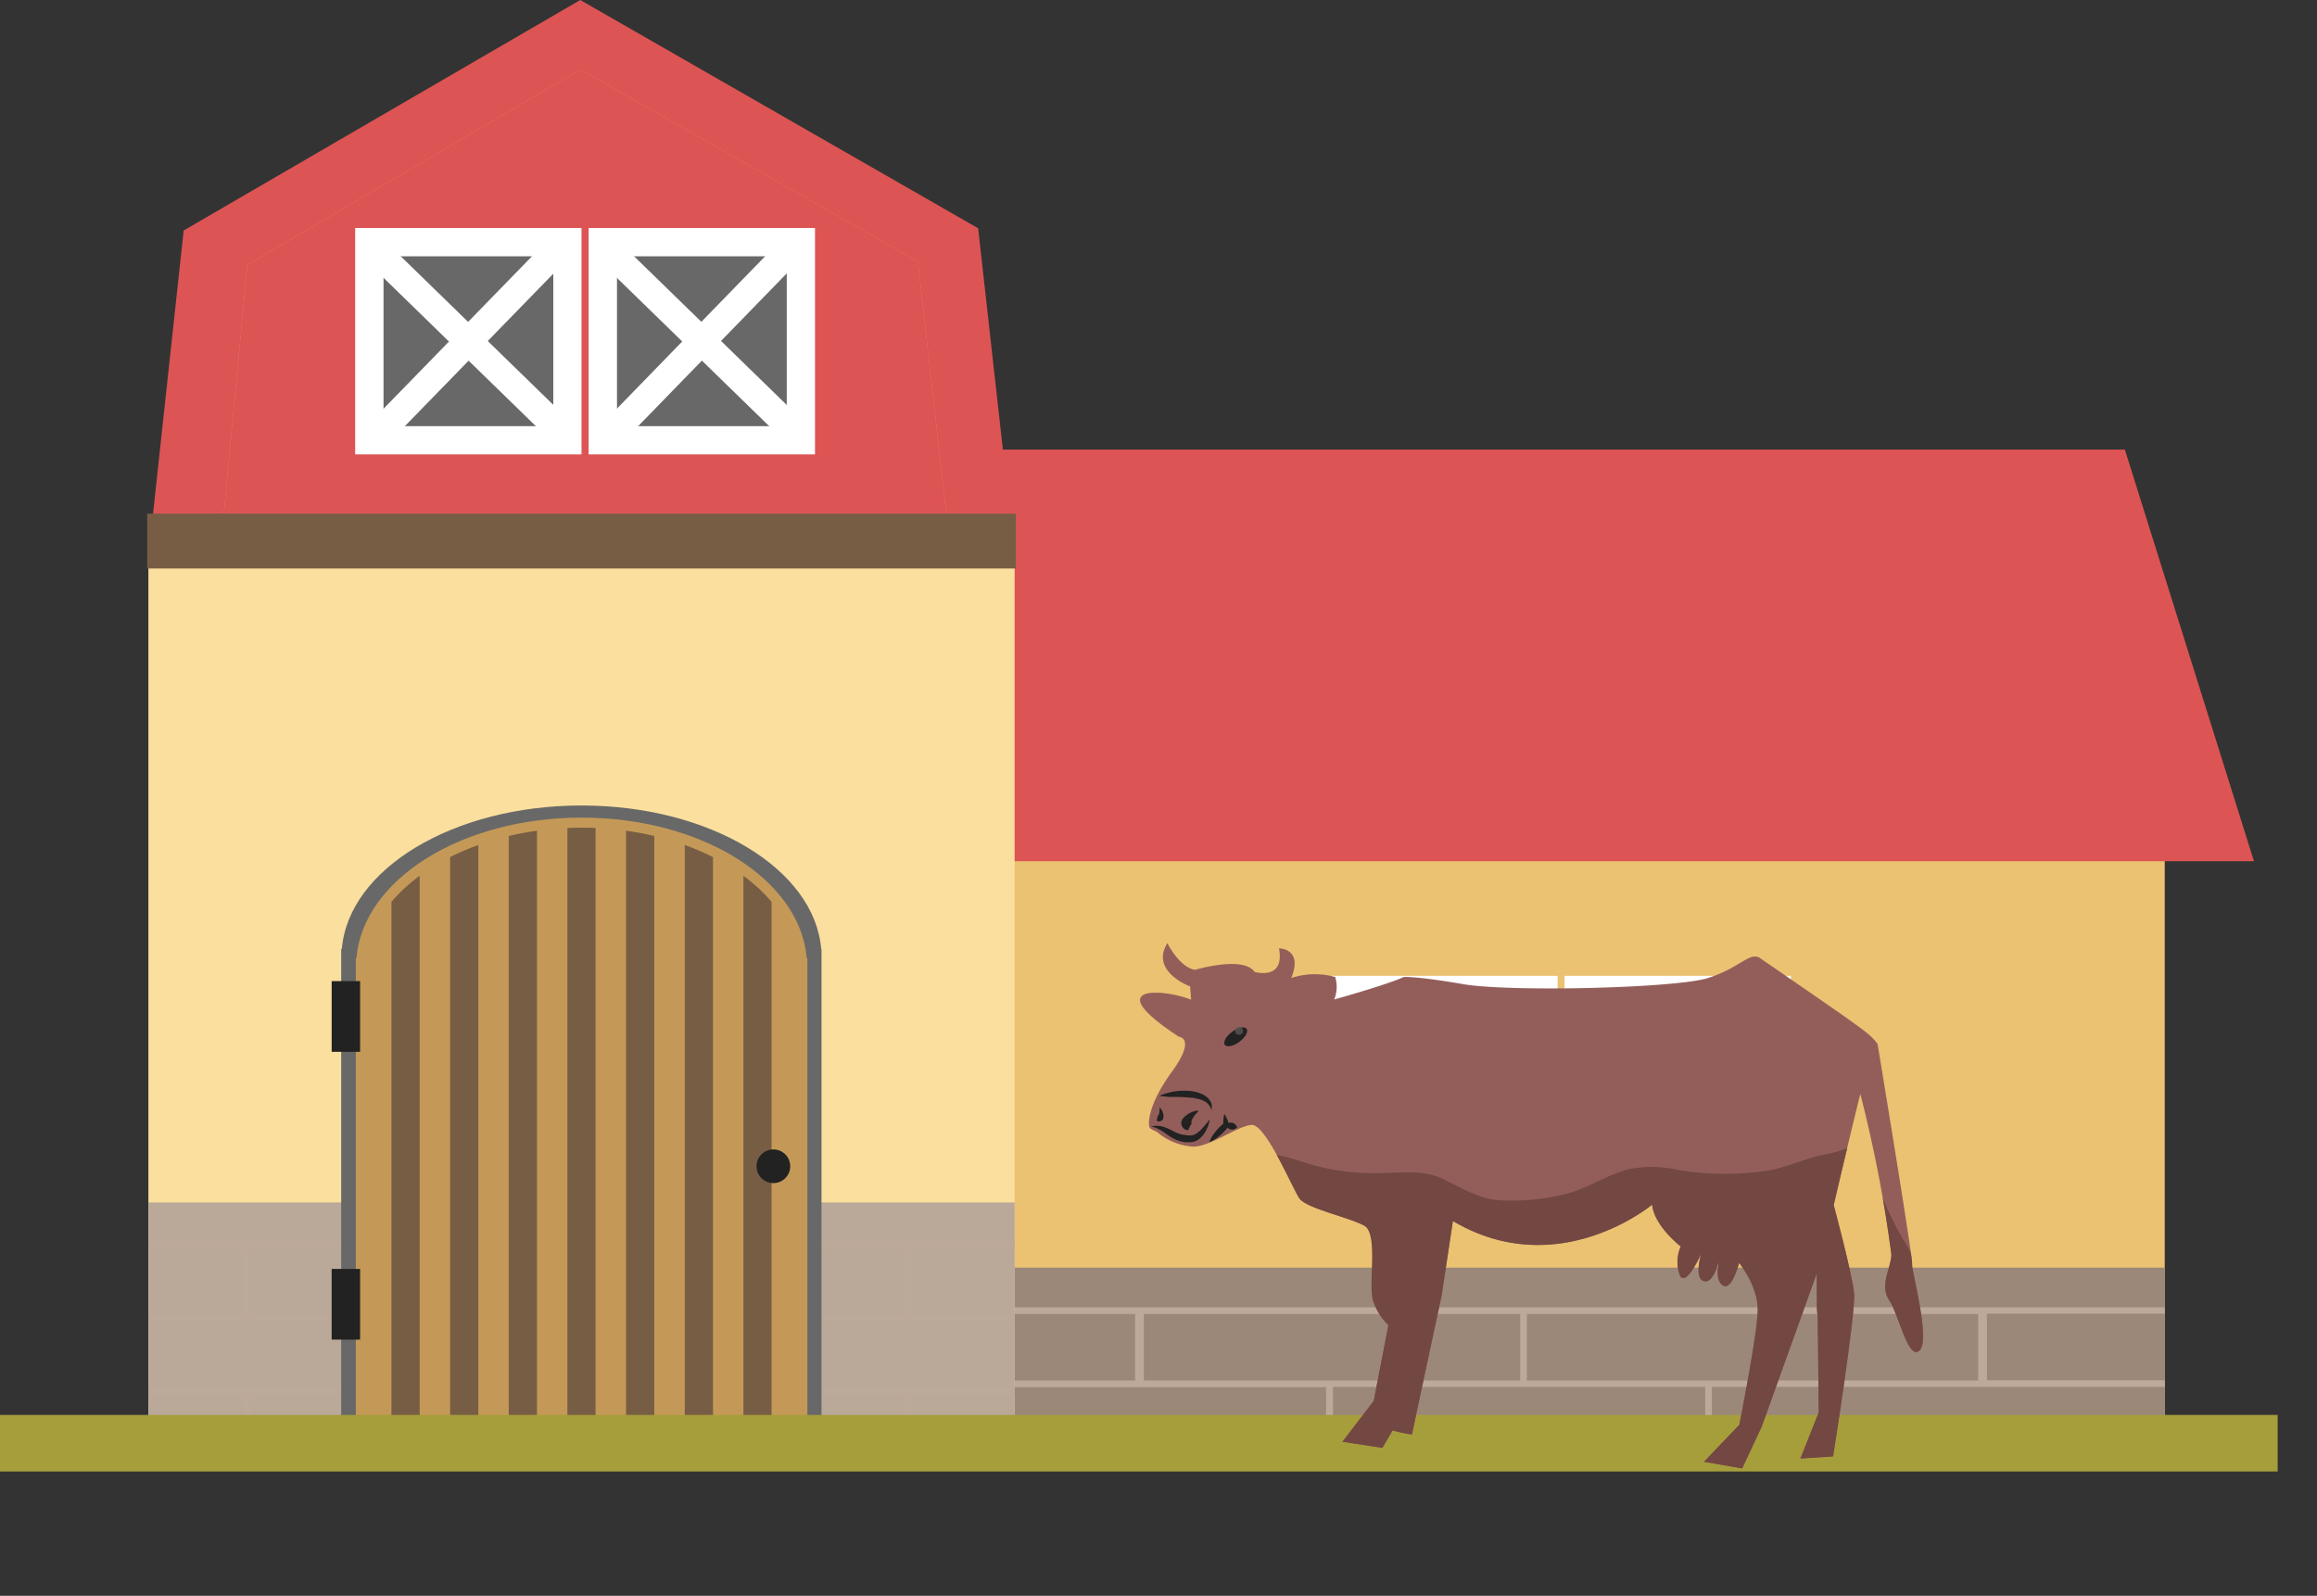 <svg xmlns="http://www.w3.org/2000/svg" xmlns:xlink="http://www.w3.org/1999/xlink" viewBox="0 0 348.04 239.7"><rect x="0" y="0" width="348.04" height="239.7" fill="#333333" stroke="none"/><defs><style>.cls-1{fill:none;}.cls-2{isolation:isolate;}.cls-3{fill:#eac271;}.cls-4{clip-path:url(#clip-path);}.cls-5{fill:#9b8878;}.cls-16,.cls-6{fill:#bda999;}.cls-10,.cls-6{mix-blend-mode:multiply;}.cls-7{fill:#dd5454;}.cls-8{fill:#fadf9e;}.cls-9{fill:#ce9f73;}.cls-11{fill:#775d44;}.cls-12{fill:#686868;}.cls-13{fill:#fff;}.cls-14{clip-path:url(#clip-path-2);}.cls-15{fill:#baa898;}.cls-17{fill:#c49957;}.cls-18{clip-path:url(#clip-path-3);}.cls-19{fill:#212221;}.cls-20{fill:#a69e3b;}.cls-21{fill:#935e5a;}.cls-22{fill:#565550;opacity:0.8;}.cls-23{clip-path:url(#clip-path-4);}.cls-24{fill:#734742;}</style><clipPath id="clip-path" transform="translate(-379.65 -238.68)"><rect class="cls-1" x="523.46" y="334.03" width="181.37" height="120.57"/></clipPath><clipPath id="clip-path-2" transform="translate(-379.65 -238.68)"><rect class="cls-1" x="401.95" y="319.31" width="130.12" height="136.19"/></clipPath><clipPath id="clip-path-3" transform="translate(-379.65 -238.68)"><path class="cls-1" d="M499.75,383.77C498.83,372.2,484.54,363,467,363s-31.83,9.2-32.75,20.77h-0.09v72.1h65.67v-72.1h-0.09Z"/></clipPath><clipPath id="clip-path-4" transform="translate(-379.65 -238.68)"><path class="cls-1" d="M556.77,394.42s-6-3.73-5.87-5.57,5.52-.92,7.67,0l-0.15-2s-6.07-2.24-3.42-6.5c0,0,1.85,3.7,4.19,4,0,0,7.21-2.15,8.9.31,0,0,4.6,1.38,3.68-3.53,0,0,3.68,0,1.84,4.45a11.44,11.44,0,0,1,6.6-.15,5,5,0,0,1-.15,3.38,34.45,34.45,0,0,0,10.44-3.38s1.84-.15,8.9,1.07,32.08,0.61,36.83-.92,6.14-3.84,7.67-3.07c0,0,13.12,9,14.32,9.93,0.33,0.27,2.71,1.8,3.47,3.1,0,0,5.33,32.2,5.18,33s2.83,11.45,1.11,13-3.07-5.35-4.57-7.59,0.35-4.91.35-6.85A203.38,203.38,0,0,0,659.09,403c-1.62,6.49-4,16.69-4,16.69s2.78,10.36,3.07,13.2S655,457.45,655,457.45l-4.91.31,2.75-6.91s-0.15-17.85-.22-15.19-0.08-5.68-.08-5.68l-8.26,23-2.94,6.27-5.74-1,5.31-5.55s2.73-13.59,2.77-17.24-2.8-7.09-2.8-7.09-1.07,4.3-2.46,3.38c-1.08-.72-0.75-2.84-0.56-3.74-0.26,1-1,3.48-2.27,3.11-1.53-.46-0.4-4.13-0.4-4.13s-2.3,5.22-3.22,3.22a5.72,5.72,0,0,1,.15-4.3s-4-3.07-4.3-6.29c0,0-14.12,11.82-29.93,2.46l-1.69,11.2s-4.45,20.72-4.45,20.87a19.76,19.76,0,0,1-2.92-.61l-1.53,2.62-6-.92,4.7-6.15,2.2-11.36a8.46,8.46,0,0,1-2.32-3.72c-0.72-2.37.79-9.94-1.21-11.17s-8.75-2.61-9.82-4.14-5.06-11.2-7.21-11.05-6.75,3.68-9.21,3.22a9.47,9.47,0,0,1-4.6-1.84c-0.61-.61-1.38-0.61-1.53-1.07s-0.31-3.22,3.38-8.29S556.77,394.42,556.77,394.42Z"/></clipPath></defs><title>cowShed</title><g class="cls-2"><g id="OBJECTS"><rect class="cls-3" x="143.8" y="95.35" width="181.37" height="120.57"/><g class="cls-4"><rect class="cls-5" x="135.89" y="190.41" width="212.15" height="40.07"/><path class="cls-6" d="M713.86,436.05v-1H528.78v1h21.38v10H528.78v1h50.07v10H551.47v-0.17h-1.32V457H528.78v1h21.38v9.79h1.32V458H608V468.6h1V458H676.8v9.79h1.31V458h35.75v-1H678.11v-0.17H676.8V457h-40V447h77v-1H678.11v-10h35.75Zm-162.39,0H608v10H551.47v-10Zm84.31,21H579.88V447h55.91v10Zm41-11H609v-10H676.8v10Z" transform="translate(-379.65 -238.68)"/></g><polygon class="cls-7" points="338.57 129.36 148.96 129.36 148.96 67.53 319.18 67.53 338.57 129.36"/><rect class="cls-8" x="22.29" y="80.63" width="130.12" height="136.19"/><polygon class="cls-7" points="152.15 81.01 146.93 34.29 87.16 0 27.59 34.62 22.57 81.01 152.15 81.01"/><polygon class="cls-9" points="142.52 80.5 137.88 39.28 87.2 10.42 37.15 39.79 33.28 80.75 142.52 80.5"/><g class="cls-10"><polygon class="cls-7" points="142.52 80.5 137.88 39.28 87.2 10.42 37.15 39.79 33.28 80.75 142.52 80.5"/></g><rect class="cls-11" x="22.11" y="77.15" width="130.49" height="8.24"/><rect class="cls-12" x="56.21" y="36.96" width="29.54" height="29.54"/><rect class="cls-12" x="89.87" y="36.96" width="29.54" height="29.54"/><path class="cls-13" d="M433,272.93v34h34v-34H433Zm29.76,29.76h-25.5V277.18h25.5v25.51Z" transform="translate(-379.65 -238.68)"/><rect class="cls-13" x="429.27" y="287.87" width="41.53" height="4.12" transform="translate(-451.31 171.38) rotate(-45.76)"/><rect class="cls-13" x="447.97" y="269.17" width="4.12" height="41.53" transform="translate(-451.3 171.43) rotate(-45.76)"/><path class="cls-13" d="M468.07,272.93v34h34v-34h-34Zm29.76,29.76h-25.5V277.18h25.5v25.51Z" transform="translate(-379.65 -238.68)"/><rect class="cls-13" x="464.31" y="287.87" width="41.53" height="4.12" transform="translate(-440.64 196.76) rotate(-45.79)"/><rect class="cls-13" x="483.01" y="269.17" width="4.12" height="41.53" transform="translate(-440.7 196.53) rotate(-45.76)"/><g class="cls-14"><rect class="cls-15" x="9.48" y="180.62" width="169.9" height="40.07"/><g class="cls-10"><polygon class="cls-16" points="136.76 208.37 135.73 208.37 135.73 208.54 37.58 208.54 37.58 208.37 36.55 208.37 36.55 208.54 19.8 208.54 19.8 209.57 36.55 209.57 36.55 219.36 37.58 219.36 37.58 209.57 135.73 209.57 135.73 219.36 136.76 219.36 136.76 209.57 164.76 209.57 164.76 208.54 136.76 208.54 136.76 208.37"/><path class="cls-16" d="M544.41,426.26v-1h-145v1H416.2v10H399.45v1h145v-1h-28v-10h28Zm-29,10H417.23v-10h98.16v10Z" transform="translate(-379.65 -238.68)"/></g></g><path class="cls-12" d="M503,381.21c-1-12-16.71-21.54-36-21.54s-35,9.54-36,21.54h-0.1V456h72.15V381.21H503Z" transform="translate(-379.65 -238.68)"/><path class="cls-17" d="M500.83,382.62c-0.95-11.77-15.71-21.13-33.82-21.13s-32.87,9.36-33.82,21.13h-0.09V456h67.83V382.62h-0.09Z" transform="translate(-379.65 -238.68)"/><g class="cls-18"><rect class="cls-11" x="58.8" y="113.61" width="4.24" height="114.29"/><rect class="cls-11" x="67.61" y="113.61" width="4.24" height="114.29"/><rect class="cls-11" x="76.42" y="113.61" width="4.24" height="114.29"/><rect class="cls-11" x="85.23" y="113.61" width="4.23" height="114.29"/><rect class="cls-11" x="94.04" y="113.61" width="4.24" height="114.29"/><rect class="cls-11" x="102.86" y="113.61" width="4.24" height="114.29"/><rect class="cls-11" x="111.67" y="113.61" width="4.23" height="114.29"/></g><circle class="cls-19" cx="116.17" cy="175.18" r="2.53"/><rect class="cls-19" x="49.82" y="147.37" width="4.27" height="10.62"/><rect class="cls-19" x="49.82" y="190.6" width="4.27" height="10.62"/><rect class="cls-12" x="202.8" y="149.28" width="29.54" height="29.54"/><rect class="cls-12" x="236.47" y="149.28" width="29.54" height="29.54"/><path class="cls-13" d="M579.62,385.26v34h34v-34h-34ZM609.38,415H583.87V389.51h25.51V415Z" transform="translate(-379.65 -238.68)"/><rect class="cls-13" x="575.86" y="400.2" width="41.53" height="4.12" transform="translate(-487.44 310.47) rotate(-45.77)"/><rect class="cls-13" x="594.56" y="381.49" width="4.12" height="41.53" transform="translate(-487.44 310.47) rotate(-45.77)"/><path class="cls-13" d="M614.66,385.26v34h34v-34h-34ZM644.42,415H618.91V389.51h25.51V415Z" transform="translate(-379.65 -238.68)"/><rect class="cls-13" x="610.9" y="400.2" width="41.53" height="4.12" transform="translate(-476.82 335.7) rotate(-45.78)"/><rect class="cls-13" x="629.6" y="381.49" width="4.12" height="41.53" transform="translate(-476.84 335.58) rotate(-45.77)"/><rect class="cls-20" y="212.53" width="342.13" height="8.5"/><path class="cls-21" d="M556.77,394.42s-6-3.73-5.87-5.57,5.52-.92,7.67,0l-0.15-2s-6.07-2.24-3.42-6.5c0,0,1.85,3.7,4.19,4,0,0,7.21-2.15,8.9.31,0,0,4.6,1.38,3.68-3.53,0,0,3.68,0,1.84,4.45a11.44,11.44,0,0,1,6.6-.15,5,5,0,0,1-.15,3.38s8.16-2.28,10.44-3.38c0,0,1.84-.15,8.9,1.07s32.08,0.61,36.83-.92,6.14-3.84,7.67-3.07c0,0,13.12,9,14.32,9.93,0.33,0.27,2.71,1.8,3.47,3.1,0,0,5.33,32.2,5.18,33s2.83,11.45,1.11,13-3.07-5.35-4.57-7.59,0.35-4.91.35-6.85A203.38,203.38,0,0,0,659.09,403c-1.62,6.49-4,16.69-4,16.69s2.78,10.36,3.07,13.2S655,457.45,655,457.45l-4.91.31,2.75-6.91s-0.15-17.85-.22-15.19-0.08-5.68-.08-5.68l-8.26,23-2.94,6.27-5.74-1,5.31-5.55s2.73-13.59,2.77-17.24-2.8-7.09-2.8-7.09-1.07,4.3-2.46,3.38c-1.08-.72-0.75-2.84-0.56-3.74-0.26,1-1,3.48-2.27,3.11-1.53-.46-0.4-4.13-0.4-4.13s-2.3,5.22-3.22,3.22a5.72,5.72,0,0,1,.15-4.3s-4-3.07-4.3-6.29c0,0-14.12,11.82-29.93,2.46l-1.69,11.2s-4.45,20.72-4.45,20.87a19.76,19.76,0,0,1-2.92-.61l-1.53,2.62-6-.92,4.7-6.15,2.2-11.36-2.32-3.72s0.79-9.94-1.21-11.17-8.75-2.61-9.82-4.14-5.06-11.2-7.21-11.05-6.75,3.68-9.21,3.22a9.47,9.47,0,0,1-4.6-1.84c-0.61-.61-1.38-0.61-1.53-1.07s-0.31-3.22,3.38-8.29S556.77,394.42,556.77,394.42Z" transform="translate(-379.65 -238.68)"/><ellipse class="cls-19" cx="565.28" cy="394.45" rx="2.03" ry="0.93" transform="translate(-503.42 174.66) rotate(-36.48)"/><circle class="cls-22" cx="565.3" cy="394.69" r="0.6" transform="matrix(0.99, -0.14, 0.14, 0.99, -428.78, -156.76)"/><path class="cls-19" d="M561.36,406.8a4.91,4.91,0,0,1-.52,1.63,3.77,3.77,0,0,1-1.19,1.43,2.29,2.29,0,0,1-1.11.39H558c-0.16,0-.37,0-0.55-0.05a4.85,4.85,0,0,1-2-.78c-0.54-.36-1-0.7-1.38-0.93A5.87,5.87,0,0,0,553,408l-0.45-.12,0.47-.08a3.61,3.61,0,0,1,1.27.1,8,8,0,0,1,1.61.7,8.35,8.35,0,0,0,.81.35,4.8,4.8,0,0,0,.86.21c0.15,0,.27,0,0.44.06l0.46,0a1.43,1.43,0,0,0,.7-0.17,4.18,4.18,0,0,0,1.17-1A13.17,13.17,0,0,0,561.36,406.8Z" transform="translate(-379.65 -238.68)"/><path class="cls-19" d="M553.8,403.3a6.84,6.84,0,0,1,1.38-.49,9.09,9.09,0,0,1,1.47-.26,9.39,9.39,0,0,1,1.73,0,5.79,5.79,0,0,1,1.74.43,2.76,2.76,0,0,1,.74.44,2.42,2.42,0,0,1,.31.26l0.23,0.31a1.51,1.51,0,0,1,.25.6,1,1,0,0,1,0,.48c0,0.27,0,.41,0,0.41l-0.15-.37a1,1,0,0,0-.2-0.37,1.47,1.47,0,0,0-.34-0.38,1.81,1.81,0,0,0-.5-0.32,3.34,3.34,0,0,0-.63-0.24c-0.22-.09-0.49-0.09-0.73-0.16s-0.52-.08-0.79-0.09c-0.54-.06-1.09-0.08-1.61-0.1l-1.44,0C554.39,403.35,553.8,403.3,553.8,403.3Z" transform="translate(-379.65 -238.68)"/><path class="cls-19" d="M559.65,405.59l-0.4.45a3.58,3.58,0,0,0-.62,1,0.59,0.59,0,0,0,0,.25,0.84,0.84,0,0,1,0,.18,1.06,1.06,0,0,1-.17.27,5.17,5.17,0,0,0-.28.62l-0.12.08a1,1,0,0,1-.76-0.43,1.1,1.1,0,0,1-.18-0.41,1.14,1.14,0,0,1,0-.5,1.22,1.22,0,0,1,.25-0.44,2.49,2.49,0,0,1,.33-0.34,3.63,3.63,0,0,1,1.89-.84Z" transform="translate(-379.65 -238.68)"/><path class="cls-19" d="M553.93,405.1a3,3,0,0,1,.21.3,1.82,1.82,0,0,1,.27.82,1.1,1.1,0,0,1-.07.57,0.69,0.69,0,0,1-.44.32,0.59,0.59,0,0,1-.5-0.12l0-.09a2.65,2.65,0,0,0,.13-0.38,0.62,0.62,0,0,1,0-.18,0.64,0.64,0,0,0,.16-0.19,2.21,2.21,0,0,0,.13-0.67,2.86,2.86,0,0,0,0-.35Z" transform="translate(-379.65 -238.68)"/><path class="cls-19" d="M563.56,406a5.56,5.56,0,0,1,.7,1.58,0.32,0.32,0,0,1-.05.28l-0.07.09a8.6,8.6,0,0,1-.59.68,8.25,8.25,0,0,1-.66.61,5.63,5.63,0,0,1-1.59,1,5.63,5.63,0,0,1,.95-1.6,8.25,8.25,0,0,1,.6-0.67,8.62,8.62,0,0,1,.68-0.6l-0.12.38A5.56,5.56,0,0,1,563.56,406Z" transform="translate(-379.65 -238.68)"/><path class="cls-19" d="M565.49,408a1.22,1.22,0,0,1-.31.24A0.9,0.9,0,0,1,564,408a0.29,0.29,0,0,1,.09-0.57,0.9,0.9,0,0,1,1.14.19A1.22,1.22,0,0,1,565.49,408Z" transform="translate(-379.65 -238.68)"/><g class="cls-23"><path class="cls-24" d="M657.75,410.82c-1.59.92-3.7,1.14-5.49,1.63-2.57.71-5.17,1.87-7.84,2.18a43.69,43.69,0,0,1-12.54-.18,17.87,17.87,0,0,0-7.41-.19c-3.08.76-5.71,2.52-8.69,3.5A32.32,32.32,0,0,1,605.65,419c-3.6,0-6.32-1.86-9.47-3.33-2.9-1.35-6.71-.77-9.82-0.77a33.65,33.65,0,0,1-10.44-1.51c-3.56-1.14-8.45-2.72-11.83-.19-5,3.74-.39,12.21.56,16.7,0.5,2.37,1.09,4.78,1.39,7.19s0.09,4.86.51,7.24A23.74,23.74,0,0,0,576,459a97,97,0,0,0,21.29,12.19c8.36,3.51,17.75,7.11,26.94,7.19a59.36,59.36,0,0,0,10.16-.48c3.41-.56,6.76-1.48,10.13-2.24,6.26-1.42,12.76-3.46,17.14-8.42a53.78,53.78,0,0,0,8.68-14.14,21.59,21.59,0,0,0,.79-15.5,60.91,60.91,0,0,0-5.14-12,45.89,45.89,0,0,1-4.09-8.44A50.88,50.88,0,0,0,659.5,412" transform="translate(-379.65 -238.68)"/></g></g></g></svg>